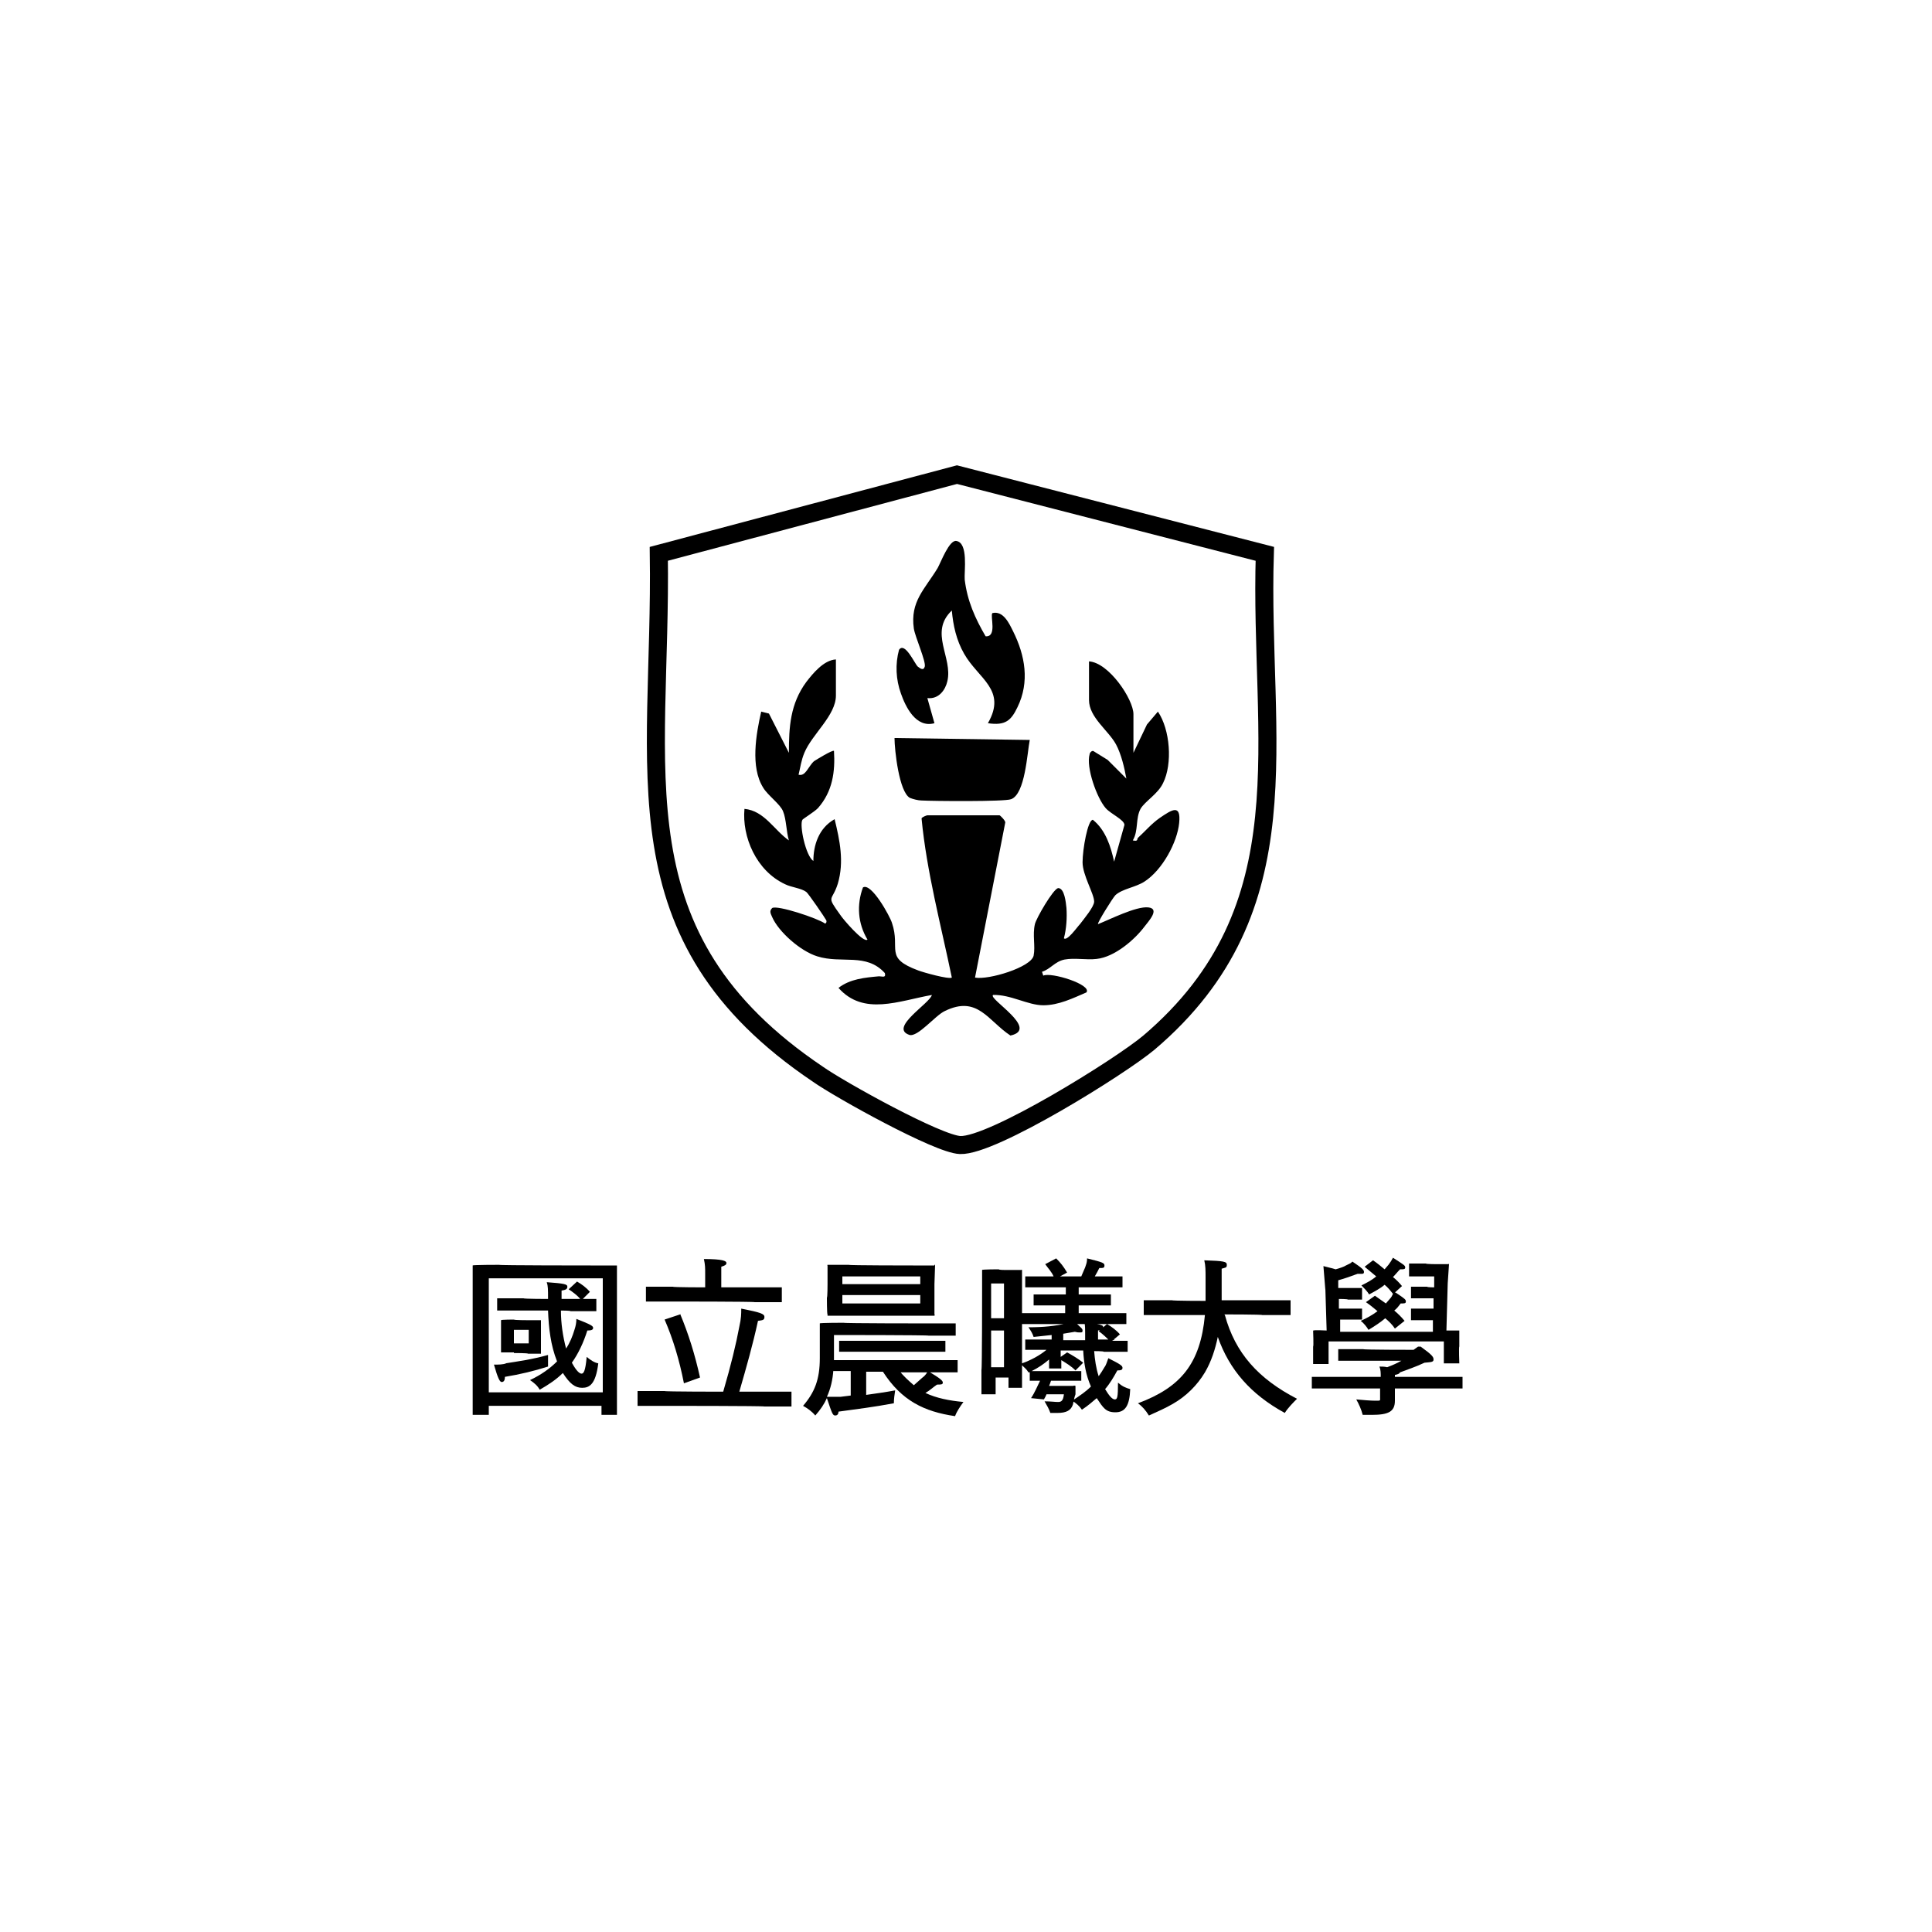 <svg width="144" height="144" viewBox="0 0 144 144" fill="none" xmlns="http://www.w3.org/2000/svg">
<path d="M94.272 41.28C93.84 55.104 97.44 67.68 85.632 77.712C83.52 79.488 73.968 85.44 71.568 85.344C69.936 85.296 62.592 81.216 60.96 80.064C45.696 69.792 49.344 57.552 49.104 41.28L71.328 35.376L94.272 41.28Z" stroke="black" stroke-width="1.344" stroke-miterlimit="10"/>
<path d="M36.432 104.783V105.455H35.232V94.32C35.232 94.272 37.2 94.272 37.2 94.272C37.2 94.32 44.016 94.32 44.016 94.32H45.984V105.455H44.832V104.783H36.336H36.384H36.432ZM44.928 95.279H36.432V103.775H44.928V95.279ZM37.68 101.615C38.592 101.471 39.648 101.327 40.848 100.991C40.848 101.183 40.848 101.615 40.848 101.855C39.792 102.191 38.784 102.431 37.632 102.623C37.632 102.911 37.536 103.007 37.392 103.007C37.248 103.007 37.104 102.719 36.816 101.711C37.152 101.711 37.488 101.711 37.728 101.615H37.68ZM43.248 96.816C43.008 96.528 42.672 96.287 42.384 96.096L43.008 95.519C43.344 95.712 43.68 95.951 43.968 96.287L43.44 96.816H44.448V97.728H42.528C42.528 97.68 41.808 97.68 41.808 97.68C41.808 98.639 41.952 99.6 42.192 100.511C42.48 100.079 42.672 99.6 42.816 99.12C42.912 98.832 42.96 98.591 42.96 98.303C44.064 98.736 44.208 98.832 44.208 98.975C44.208 99.12 44.064 99.168 43.776 99.168C43.488 100.079 43.104 100.895 42.624 101.567C42.96 102.191 43.2 102.383 43.344 102.383C43.488 102.383 43.632 102.239 43.728 101.135C44.016 101.375 44.304 101.567 44.592 101.615C44.4 103.199 43.92 103.439 43.392 103.439C42.864 103.439 42.48 103.151 41.952 102.335C41.472 102.815 40.896 103.199 40.224 103.583C40.08 103.295 39.792 103.055 39.504 102.863C40.32 102.479 40.992 101.999 41.52 101.471C41.04 100.271 40.896 98.975 40.848 97.68H37.056C37.056 97.728 37.056 96.767 37.056 96.767H39.024C39.024 96.816 40.848 96.816 40.848 96.816C40.848 96.096 40.848 95.856 40.752 95.567C42.048 95.663 42.288 95.712 42.288 95.903C42.288 96.096 42.144 96.144 41.856 96.192V96.816H43.344H43.248ZM38.304 100.799H37.344V98.4C37.344 98.352 38.304 98.352 38.304 98.352C38.304 98.4 39.36 98.4 39.36 98.4H40.32V100.895H39.36C39.36 100.847 38.304 100.847 38.304 100.847V100.799ZM39.408 100.127V99.12H38.304V100.127H39.408Z" fill="black"/>
<path d="M53.904 103.728C54.48 101.76 54.864 100.176 55.104 98.88C55.248 98.256 55.248 97.92 55.248 97.536C56.688 97.824 56.976 97.92 56.976 98.16C56.976 98.4 56.832 98.4 56.496 98.448C56.112 100.224 55.632 101.904 55.104 103.728H58.992C58.992 103.68 58.992 104.832 58.992 104.832H56.976C56.976 104.784 49.536 104.784 49.536 104.784H47.52C47.52 104.832 47.52 103.68 47.52 103.68H49.536C49.536 103.728 53.952 103.728 53.952 103.728H53.904ZM52.56 94.944C52.56 94.512 52.56 94.272 52.464 93.84C53.856 93.84 54.144 93.984 54.144 94.128C54.144 94.272 54.048 94.32 53.76 94.416V95.952H58.272C58.272 95.904 58.272 97.056 58.272 97.056H56.256C56.256 97.008 50.16 97.008 50.16 97.008H48.144C48.144 97.056 48.144 95.904 48.144 95.904H50.16C50.16 95.952 52.56 95.952 52.56 95.952V94.896V94.944ZM50.688 97.92C51.312 99.408 51.792 100.944 52.176 102.672L50.976 103.104C50.64 101.376 50.16 99.792 49.536 98.352L50.688 97.968V97.92Z" fill="black"/>
<path d="M67.008 102.143C67.344 102.575 67.728 102.911 68.112 103.247C68.448 102.959 68.688 102.719 68.88 102.575C69.024 102.431 69.072 102.335 69.168 102.191C70.128 102.767 70.272 102.911 70.272 103.055C70.272 103.199 70.128 103.199 69.84 103.199C69.552 103.391 69.312 103.631 68.976 103.823C69.792 104.207 70.752 104.399 71.808 104.495C71.568 104.831 71.328 105.167 71.184 105.551C68.88 105.215 67.2 104.399 65.808 102.239H64.56V103.967C65.232 103.871 65.952 103.775 66.72 103.631C66.672 103.967 66.624 104.255 66.624 104.591C65.088 104.879 63.888 105.023 62.496 105.215C62.496 105.455 62.352 105.503 62.256 105.503C62.064 105.503 62.016 105.359 61.632 104.207C61.44 104.639 61.152 105.071 60.768 105.503C60.48 105.167 60.192 104.975 59.856 104.783C60.72 103.775 61.104 102.815 61.104 101.231V98.639C61.104 98.591 62.88 98.591 62.88 98.591C62.88 98.639 69.216 98.639 69.216 98.639H71.232C71.232 98.591 71.232 99.552 71.232 99.552H69.216C69.216 99.504 62.16 99.504 62.16 99.504V101.375H71.376C71.376 101.327 71.376 102.287 71.376 102.287H67.008V102.143ZM62.112 102.143C62.064 102.815 61.92 103.487 61.632 104.111H62.64L63.408 104.015V102.191H62.112V102.143ZM69.648 94.272H69.696C69.696 94.32 69.648 95.712 69.648 95.712V97.968C69.696 97.968 69.648 98.064 69.648 98.064H61.68V97.968C61.632 97.968 61.632 96.719 61.632 96.719C61.68 96.719 61.68 95.712 61.68 95.712V94.32C61.632 94.32 61.68 94.272 61.68 94.272H63.264C63.264 94.32 68.064 94.32 68.064 94.32H69.648C69.648 94.287 69.648 94.287 69.648 94.32V94.272ZM62.544 100.799V99.936H70.464V100.751H62.544V100.799ZM62.784 95.712H68.592V95.135H62.784V95.712ZM62.784 96.528V97.151H68.592V96.528H62.784Z" fill="black"/>
<path d="M82.752 99.984C82.464 99.696 82.224 99.456 81.888 99.216L82.512 98.688C82.848 98.88 83.232 99.168 83.472 99.456L82.896 99.936H84.048V100.752H82.272C82.272 100.704 81.552 100.704 81.552 100.704C81.6 101.328 81.696 102 81.888 102.576C82.032 102.384 82.176 102.144 82.32 101.904C82.464 101.712 82.512 101.472 82.608 101.232C83.568 101.712 83.664 101.808 83.664 101.952C83.664 102.096 83.568 102.144 83.28 102.144C82.992 102.672 82.704 103.152 82.368 103.536C82.656 104.016 82.896 104.304 83.088 104.304C83.28 104.304 83.328 104.16 83.328 103.056C83.664 103.344 83.904 103.44 84.24 103.536C84.192 104.784 83.856 105.264 83.136 105.264C82.416 105.264 82.224 104.928 81.744 104.208C81.408 104.496 81.072 104.784 80.64 105.072C80.448 104.784 80.208 104.592 79.92 104.4C80.496 104.016 80.928 103.728 81.312 103.344C80.928 102.48 80.784 101.568 80.736 100.656H79.056V101.136L79.536 100.8C79.968 101.04 80.304 101.232 80.736 101.568L80.16 102.144C79.824 101.808 79.488 101.616 79.104 101.376V102H78.192V101.328C77.808 101.664 77.376 101.952 76.896 102.192H80.592V102.912H78.336C78.288 103.056 78.24 103.2 78.192 103.296H80.016C80.016 103.248 80.16 103.296 80.16 103.296V103.92C80.064 104.16 80.016 104.496 79.968 104.688C79.824 105.12 79.488 105.312 78.816 105.312H78.288C78.144 104.928 78.096 104.88 77.856 104.448C78.336 104.448 78.624 104.496 78.864 104.496C79.104 104.496 79.248 104.4 79.296 103.92H78C77.952 104.064 77.856 104.208 77.808 104.304L76.848 104.208C77.136 103.776 77.328 103.296 77.52 102.912H76.752V102.288H76.656C76.512 102.048 76.368 101.952 76.176 101.76V103.44H75.168V102.672H74.208V103.92H73.152V102.096C73.2 102.096 73.2 96.144 73.2 96.144V94.656C73.2 94.608 74.448 94.608 74.448 94.608C74.448 94.656 74.88 94.656 74.88 94.656H76.128C76.128 94.608 76.176 94.656 76.176 94.656V101.616C76.848 101.376 77.472 101.04 78 100.608H76.416V99.84H78.384V99.504C77.952 99.552 77.472 99.6 77.04 99.648C76.944 99.36 76.848 99.216 76.656 98.928C77.808 98.928 78.672 98.832 79.488 98.64C79.728 98.592 79.824 98.544 80.016 98.448C80.592 98.976 80.688 99.024 80.688 99.168C80.688 99.312 80.64 99.312 80.496 99.312C80.352 99.312 80.304 99.312 80.112 99.264C79.824 99.312 79.536 99.36 79.248 99.408V99.888H80.88V99.312C80.88 99.12 80.88 98.832 80.832 98.544C82.224 98.736 82.224 98.784 82.224 98.928C82.224 99.072 82.128 99.12 81.84 99.168V99.84H83.088L82.752 99.984ZM74.832 95.664H73.872V98.256H74.832V95.664ZM74.832 99.168H73.872V101.904H74.832V99.168ZM80.592 95.136C80.688 94.896 80.784 94.704 80.88 94.464C80.976 94.176 81.024 94.08 81.024 93.792C82.176 94.08 82.32 94.128 82.32 94.32C82.32 94.512 82.224 94.512 81.936 94.512C81.84 94.704 81.744 94.896 81.6 95.136H83.664V95.952H80.4V96.48H82.8V97.296H80.4V97.872H83.952V98.688H76.08V97.872H79.392V97.296H77.04V96.48H79.44V95.952H76.416V95.136H78.528C78.384 94.8 78.144 94.56 77.904 94.224L78.72 93.792C79.056 94.128 79.248 94.368 79.536 94.848L79.008 95.136H80.592Z" fill="black"/>
<path d="M91.296 98.016C92.064 100.849 93.792 102.769 96.672 104.257C96.384 104.545 96 104.929 95.76 105.313C93.216 103.921 91.632 102.097 90.768 99.648C90.576 100.561 90.288 101.473 89.808 102.289C89.232 103.249 88.416 104.065 87.408 104.641C86.832 104.977 86.256 105.217 85.632 105.505C85.392 105.121 85.152 104.833 84.816 104.593C88.032 103.393 89.472 101.617 89.808 98.016H85.248C85.248 98.064 85.248 96.912 85.248 96.912H87.36C87.36 96.96 89.856 96.96 89.856 96.96V95.233C89.856 94.704 89.856 94.32 89.76 93.936C91.248 93.984 91.44 94.032 91.44 94.272C91.44 94.513 91.344 94.465 91.056 94.561V96.912H96.192C96.192 96.865 96.192 98.016 96.192 98.016H94.08C94.08 97.969 91.248 97.969 91.248 97.969L91.296 98.016Z" fill="black"/>
<path d="M106.992 102.624H109.008V103.488H103.968V104.4C103.968 105.216 103.488 105.456 102.24 105.456H101.568C101.472 105.072 101.28 104.64 101.088 104.304C101.616 104.352 102.144 104.4 102.528 104.4C102.912 104.4 102.864 104.4 102.864 104.208V103.488H97.776V102.624H102.912C102.912 102.336 102.912 102.096 102.816 101.856C103.008 101.856 103.2 101.856 103.392 101.904C103.776 101.76 104.112 101.616 104.448 101.424H99.744C99.744 101.472 99.744 100.56 99.744 100.56H101.616C101.616 100.608 105.36 100.608 105.36 100.608L105.696 100.368H105.888C106.752 100.992 106.848 101.136 106.848 101.328C106.848 101.52 106.704 101.52 106.176 101.568C105.456 101.904 104.976 102.048 104.352 102.288C104.304 102.384 104.208 102.432 103.968 102.48V102.624H107.04H106.992ZM98.784 96.144L98.64 94.368C98.976 94.464 99.264 94.512 99.552 94.608C99.888 94.512 100.176 94.416 100.32 94.32C100.608 94.176 100.656 94.176 100.8 94.032C101.52 94.512 101.664 94.656 101.664 94.8C101.664 94.944 101.568 94.944 101.472 94.944H101.184C100.656 95.136 100.272 95.28 99.744 95.424V96H101.52C101.52 95.952 101.52 96.864 101.52 96.864H100.464C100.464 96.816 99.792 96.816 99.792 96.816V97.536H101.52V98.352H99.888V99.264H106.8V98.4H105.168V97.536H106.848V96.768H105.168C105.168 96.816 105.168 95.904 105.168 95.904H106.368C106.368 95.952 106.896 95.952 106.896 95.952V95.136H105.024C105.024 95.184 105.024 94.176 105.024 94.176H106.272C106.272 94.224 107.136 94.224 107.136 94.224H107.952C107.952 94.176 108 94.224 108 94.224L107.904 95.664L107.808 99.168H108.768V100.368C108.72 100.368 108.768 101.616 108.768 101.616H107.616V99.984H99.024V101.664H97.872V100.368C97.92 100.368 97.872 99.168 97.872 99.168H97.92C97.92 99.12 98.88 99.168 98.88 99.168L98.784 96.048V96.144ZM104.016 96.336C104.736 96.816 104.784 96.864 104.784 97.008C104.784 97.152 104.688 97.152 104.4 97.152C104.256 97.344 104.112 97.536 103.92 97.68C104.208 97.92 104.448 98.16 104.688 98.448L103.968 99.024C103.776 98.736 103.536 98.496 103.248 98.256C102.912 98.544 102.48 98.832 102 99.12C101.856 98.88 101.664 98.64 101.424 98.448C101.856 98.256 102.288 98.016 102.672 97.728C102.384 97.488 102.096 97.248 101.808 97.056L102.48 96.576C102.768 96.768 103.008 96.96 103.296 97.152C103.392 97.056 103.488 96.912 103.584 96.816C103.728 96.672 103.776 96.528 103.824 96.432C103.632 96.192 103.44 95.952 103.2 95.76C102.864 96.048 102.48 96.24 102.048 96.48C101.904 96.24 101.664 96 101.472 95.808C101.856 95.616 102.24 95.424 102.576 95.136C102.288 94.896 102 94.656 101.712 94.416L102.336 93.936C102.624 94.128 102.912 94.368 103.2 94.608C103.296 94.512 103.392 94.368 103.488 94.272C103.632 94.08 103.728 93.936 103.824 93.744C104.64 94.272 104.736 94.32 104.736 94.464C104.736 94.608 104.64 94.608 104.352 94.608C104.16 94.8 104.016 94.992 103.824 95.184C104.064 95.376 104.304 95.616 104.496 95.856L103.968 96.336H104.016Z" fill="black"/>
<path d="M62.304 49.103V51.84C62.304 53.328 60.528 54.719 59.952 56.111C59.712 56.688 59.664 57.167 59.52 57.743C60.048 57.888 60.24 57.12 60.672 56.736C60.816 56.639 62.064 55.871 62.16 55.968C62.256 57.504 62.064 58.992 60.96 60.239C60.672 60.528 59.808 61.056 59.808 61.103C59.568 61.487 60.048 63.791 60.624 64.175C60.624 63.023 61.008 61.727 62.208 61.056C62.592 62.639 62.928 64.224 62.448 65.856C62.016 67.248 61.536 66.671 62.64 68.207C62.784 68.448 64.368 70.32 64.656 70.031C63.936 68.832 63.84 67.439 64.32 66.144C64.944 65.76 66.336 68.303 66.48 68.784C67.152 70.751 65.856 71.376 68.448 72.335C68.832 72.48 70.704 73.007 70.944 72.864C70.128 68.927 69.072 64.992 68.688 61.008C68.688 60.911 69.072 60.767 69.12 60.767H74.496C74.544 60.767 74.928 61.151 74.928 61.295L72.672 72.864C73.68 73.055 76.848 72.096 77.04 71.231C77.184 70.511 76.944 69.695 77.136 68.879C77.232 68.448 78.48 66.287 78.864 66.192C79.344 66.192 79.44 67.248 79.488 67.68C79.536 68.4 79.488 69.216 79.296 69.936C79.536 70.175 80.304 69.072 80.496 68.879C80.784 68.496 81.552 67.584 81.552 67.2C81.552 66.624 80.688 65.231 80.688 64.272C80.688 63.312 81.072 61.103 81.456 61.103C82.416 61.871 82.8 63.12 83.04 64.224L83.808 61.487C83.808 61.103 82.8 60.672 82.416 60.239C81.744 59.471 80.928 57.167 81.216 56.208C81.216 56.111 81.408 55.871 81.552 56.016L82.56 56.639L83.952 58.032C83.808 57.215 83.568 56.208 83.184 55.487C82.608 54.431 81.168 53.471 81.168 52.175V49.295C82.656 49.392 84.48 52.127 84.48 53.231V56.111L85.488 53.999L86.304 53.039C87.216 54.383 87.408 56.928 86.688 58.367C86.304 59.184 85.344 59.712 85.008 60.288C84.624 61.008 84.864 61.919 84.432 62.639C84.864 62.736 84.72 62.544 84.816 62.447C85.344 61.968 85.824 61.392 86.448 60.959C87.36 60.336 88.032 59.904 87.888 61.343C87.744 62.783 86.64 64.847 85.296 65.712C84.624 66.144 83.664 66.24 83.136 66.719C82.944 66.912 81.744 68.832 81.84 68.879C82.704 68.543 84.672 67.535 85.584 67.632C86.496 67.728 85.584 68.688 85.296 69.072C84.576 70.031 83.088 71.328 81.744 71.472C80.976 71.567 80.112 71.376 79.344 71.519C78.624 71.663 78.288 72.24 77.664 72.431L77.76 72.719C78.336 72.431 81.408 73.391 80.976 73.968C79.968 74.4 78.912 74.927 77.76 74.927C76.608 74.927 75.312 74.112 74.016 74.159C73.632 74.448 77.52 76.704 75.312 77.183C73.632 76.079 72.864 74.159 70.416 75.359C69.696 75.695 68.4 77.328 67.776 77.135C66.24 76.608 69.312 74.784 69.456 74.159C67.008 74.591 64.368 75.743 62.496 73.632C63.36 72.96 64.464 72.864 65.52 72.767C65.76 72.767 66.048 72.912 65.952 72.528C64.56 70.992 62.736 71.856 60.912 71.279C59.664 70.895 58.032 69.456 57.552 68.352C57.456 68.112 57.312 67.919 57.552 67.68C57.936 67.439 60.96 68.448 61.488 68.832C61.584 68.832 61.632 68.688 61.584 68.591C61.488 68.4 60.24 66.576 60.096 66.48C59.712 66.192 58.992 66.144 58.512 65.903C56.352 64.895 55.296 62.352 55.488 60.288C56.976 60.431 57.696 61.871 58.8 62.639C58.608 62.016 58.608 61.056 58.368 60.48C58.176 59.952 57.216 59.279 56.88 58.703C55.92 57.167 56.352 54.719 56.736 53.039L57.312 53.184L58.8 56.111C58.8 54.191 58.896 52.464 60.096 50.831C60.576 50.208 61.392 49.2 62.304 49.151V49.103Z" fill="black"/>
<path d="M73.44 47.424C74.352 47.52 73.776 45.888 73.968 45.696C74.784 45.504 75.216 46.464 75.504 47.04C76.416 48.864 76.752 50.832 75.84 52.704C75.36 53.712 74.928 54.096 73.632 53.904C75.072 51.408 72.912 50.592 71.856 48.72C71.28 47.712 71.04 46.608 70.944 45.504C69.216 47.136 71.04 49.008 70.608 50.784C70.464 51.408 69.984 52.128 69.12 52.032L69.648 53.904C68.256 54.288 67.488 52.656 67.152 51.696C66.768 50.64 66.72 49.488 67.008 48.432C67.44 47.808 68.16 49.44 68.4 49.68C68.592 49.824 68.832 50.016 68.928 49.68C69.024 49.296 68.208 47.472 68.112 46.848C67.824 44.832 68.928 43.92 69.888 42.336C70.128 41.904 70.752 40.224 71.28 40.32C72.192 40.464 71.856 42.576 71.904 43.2C72.096 44.784 72.672 46.08 73.488 47.472H73.44V47.424Z" fill="black"/>
<path d="M76.752 55.152C76.56 56.112 76.416 59.184 75.36 59.568C74.88 59.76 69.504 59.712 68.688 59.664C68.448 59.664 68.064 59.568 67.824 59.472C67.008 59.04 66.672 55.872 66.672 55.008L76.752 55.152Z" fill="black"/>
</svg>
